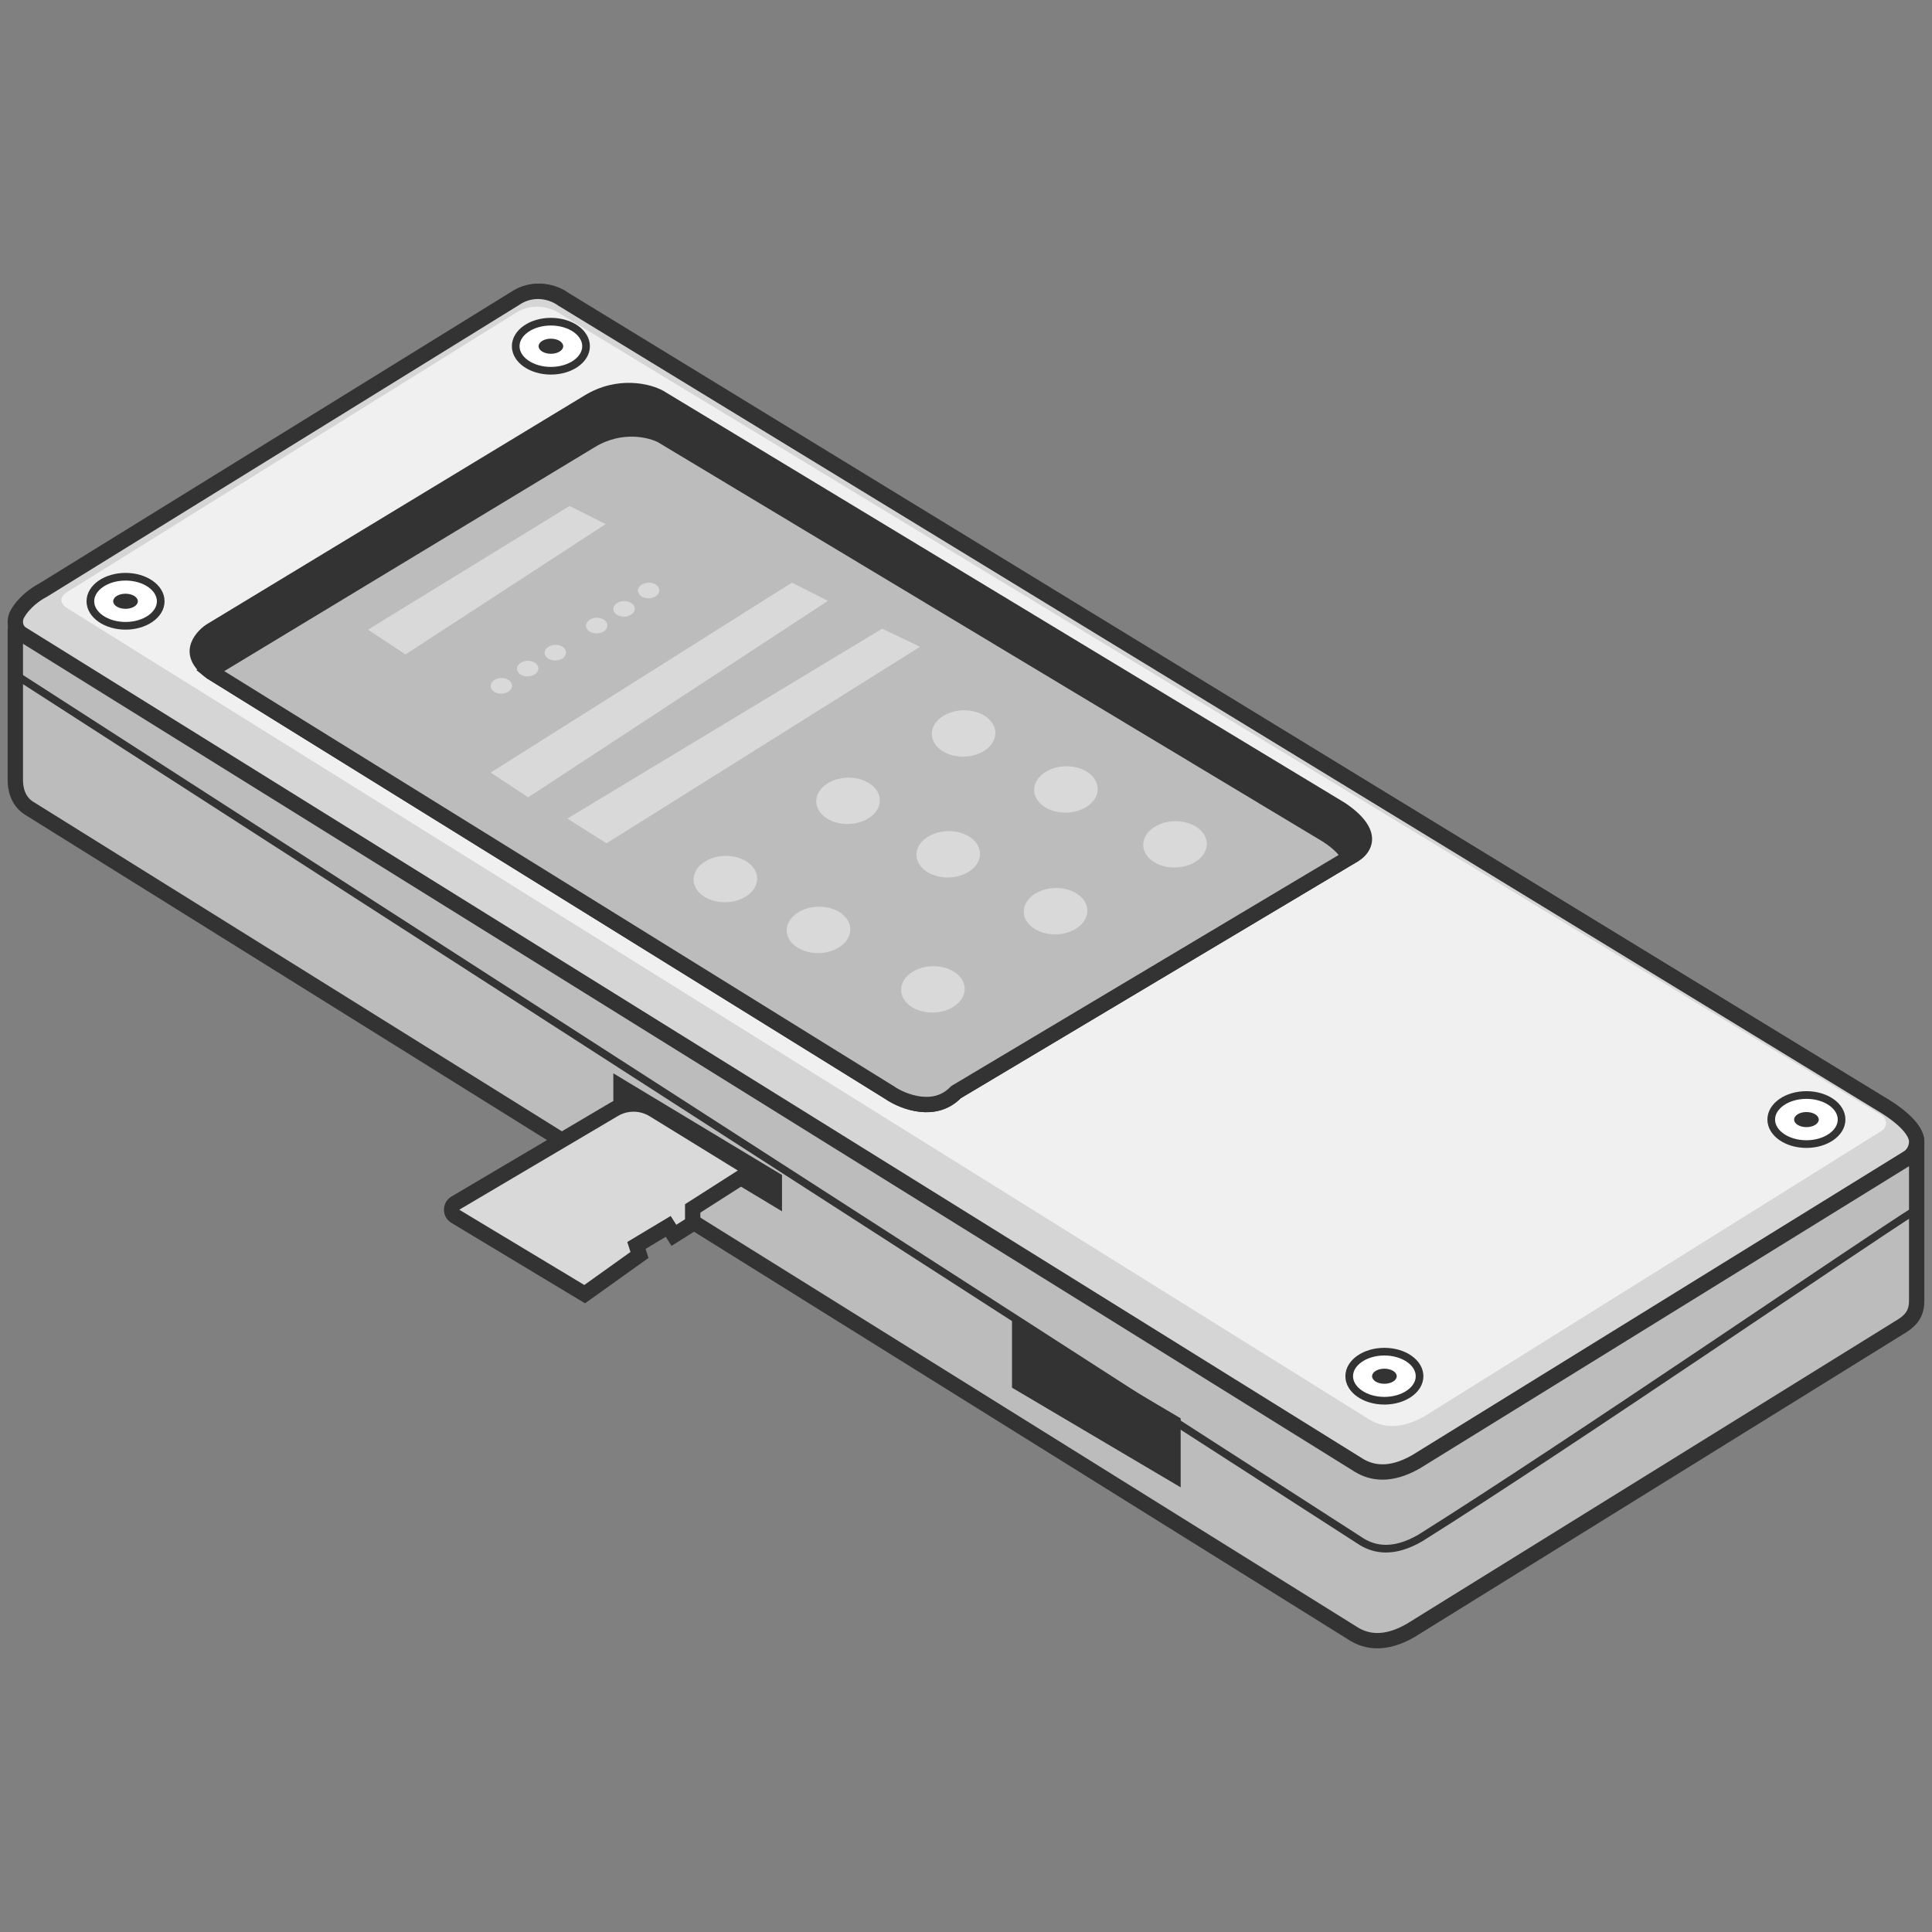 <svg fill="none" height="126" viewBox="0 0 126 126" width="126" xmlns="http://www.w3.org/2000/svg"><rect x="0" y="0" width="126" height="126" fill="#808080" stroke="none"/><path d="m1 50.869v-9.759c0-1.285 1.299-2.265 1.948-2.594l30.714-19.024c1.284-.889 2.598-.371 3.094 0l86.296 52.749c1.833 1.186 1.948 1.976 1.948 2.224v10.377c0 .791-.344 1.235-.917 1.606l-32.089 19.889c-1.719.988-2.903.7-3.667.247l-86.41-53.861c-.802-.494-.917-1.359-.917-1.853z" fill="#bcbcbc" stroke="#333" stroke-linecap="round" stroke-linejoin="round"/><path d="m125 74.444c0 .443-.216.85-.573 1.071-3.493 2.162-22.648 13.993-32.075 19.816-1.735.995-2.931.705-3.702.249l-87.224-54.23c-.421-.259-.547-.845-.301-1.294.419-.766 1.209-1.327 1.671-1.561l30.752-19.004c1.285-.888 2.601-.37 3.098 0l86.403 52.732c1.836 1.185 1.951 1.974 1.951 2.221z" fill="#d5d5d5" stroke="#333" stroke-linecap="round" stroke-linejoin="round"/><path d="m125 78.869c-3.589 2.256-22.682 15.355-32.368 21.433-1.783 1.039-3.011.736-3.804.26l-87.828-56.562" stroke="#333" stroke-width=".5"/><path d="m4.316 38.65 29.184-18.158c1.276-.891 2.581-.371 3.075 0l86.169 52.257c.35.228.338.77-.016.991-3.875 2.419-21.73 13.581-29.788 18.601-1.697.981-2.866.695-3.62.245l-84.694-52.769c-.095-.059-.193-.112-.283-.177-.234-.168-.622-.554-.026-.99z" fill="#f0f0f0"/><path d="m57.742 71.674-44.249-27.432c-2.025-1.486-.864-2.964-.031-3.516l24.658-14.934c2.183-1.328 4.337-.756 5.141-.303l44.45 26.87c2.667 1.781 1.743 3.248.948 3.758l-26.002 15.507c-1.632 1.624-3.956.71-4.915.05z" fill="#333"/><path d="m58.024 71.262-.01-.007-.01-.006-44.232-27.422c-.032-.024-.063-.047-.092-.07l24.898-15.052c.001-0.0.001-.001.002-.001 1.97-1.17 3.904-.662 4.591-.29l43.389 26.067c.884.578 1.277 1.074 1.433 1.448l-25.593 15.266-.053.032-.044.043c-.681.678-1.503.834-2.297.739-.809-.097-1.554-.453-1.981-.747z" fill="#bcbcbc" stroke="#333"/><g fill="#d9d9d9"><path clip-rule="evenodd" d="m42.213 39.016c.383.031.734-.171.783-.45s-.22-.532-.603-.563c-.383-.031-.734.171-.783.45-.05.28.22.532.603.563zm-.818.75c-.05.28-.401.481-.783.45-.383-.031-.653-.283-.603-.563.05-.28.401-.481.783-.45.383.031.653.283.603.563zm-1.786 1.089c-.05.28-.401.481-.783.45-.383-.031-.653-.283-.603-.563.05-.28.401-.481.783-.45.383.031.653.283.603.563zm-2.698 1.767c-.05.28-.401.481-.783.45-.383-.031-.653-.283-.603-.563.05-.28.401-.481.783-.45.383.031.653.283.603.563zm-2.588 1.489c.383.031.734-.171.783-.45.05-.28-.22-.532-.603-.563-.383-.031-.734.171-.783.45-.05.28.22.532.603.563zm-1.715 1.125c.383.031.734-.171.783-.45.05-.28-.22-.532-.603-.563-.383-.031-.733.171-.783.45-.05.28.22.532.603.563z" fill-rule="evenodd"/><path d="m62.898 64.69c-.148.83-1.188 1.428-2.324 1.336-1.135-.092-1.936-.84-1.788-1.669s1.188-1.428 2.324-1.336c1.135.092 1.936.84 1.788 1.669z"/><path d="m55.437 60.813c-.148.83-1.188 1.428-2.324 1.336-1.135-.092-1.936-.84-1.788-1.669.148-.83 1.188-1.428 2.324-1.336 1.135.092 1.936.84 1.788 1.669z"/><path d="m49.363 57.497c-.148.83-1.188 1.428-2.324 1.336-1.135-.092-1.936-.84-1.788-1.669.148-.83 1.188-1.428 2.324-1.336 1.135.092 1.936.84 1.788 1.669z"/><path d="m70.898 59.591c-.148.83-1.188 1.428-2.324 1.336-1.135-.092-1.936-.84-1.788-1.669s1.188-1.428 2.324-1.336c1.135.092 1.936.84 1.788 1.669z"/><path d="m63.898 55.882c-.148.83-1.188 1.428-2.324 1.336-1.135-.092-1.936-.84-1.788-1.669s1.188-1.428 2.324-1.336c1.135.092 1.936.84 1.788 1.669z"/><path d="m57.363 52.395c-.148.83-1.188 1.428-2.324 1.336-1.135-.092-1.936-.84-1.788-1.669.148-.83 1.188-1.428 2.324-1.336 1.135.092 1.936.84 1.788 1.669z"/><path d="m78.687 55.233c-.148.83-1.188 1.428-2.324 1.336s-1.936-.84-1.788-1.669c.148-.83 1.188-1.428 2.324-1.336 1.135.092 1.936.84 1.788 1.669z"/><path d="m71.573 51.653c-.148.83-1.188 1.428-2.324 1.336-1.135-.092-1.936-.84-1.788-1.669.148-.83 1.188-1.428 2.323-1.336 1.135.092 1.936.84 1.788 1.669z"/><path d="m64.898 48.001c-.148.83-1.188 1.428-2.324 1.336-1.135-.092-1.936-.84-1.788-1.669.148-.83 1.188-1.428 2.324-1.336 1.135.092 1.936.84 1.788 1.669z"/></g><ellipse cx="8.188" cy="39.213" fill="#fff" rx="2.294" ry="1.6" stroke="#333" stroke-linecap="round" stroke-linejoin="round" stroke-width=".5"/><path d="m8.989 39.213c0 .272-.359.492-.803.492s-.803-.22-.803-.492c0-.272.359-.492.803-.492s.803.22.803.492z" fill="#333"/><ellipse cx="35.927" cy="22.579" fill="#fff" rx="2.294" ry="1.6" stroke="#333" stroke-linecap="round" stroke-linejoin="round" stroke-width=".5"/><path d="m36.731 22.58c0 .272-.359.492-.803.492s-.803-.221-.803-.492.359-.492.803-.492.803.22.803.492z" fill="#333"/><ellipse cx="117.809" cy="73.014" fill="#fff" rx="2.294" ry="1.6" stroke="#333" stroke-linecap="round" stroke-linejoin="round" stroke-width=".5"/><path d="m118.614 73.016c0 .272-.36.492-.803.492-.444 0-.803-.22-.803-.492s.359-.492.803-.492c.443 0 .803.221.803.492z" fill="#333"/><ellipse cx="90.286" cy="89.752" fill="#fff" rx="2.294" ry="1.6" stroke="#333" stroke-linecap="round" stroke-linejoin="round" stroke-width=".5"/><path d="m91.09 89.754c0 .272-.359.492-.803.492s-.803-.22-.803-.492c0-.272.359-.492.803-.492s.803.22.803.492z" fill="#333"/><path d="m40 72.372v-2.372l11 6.628v2.372z" fill="#333"/><path d="m66 90.5v-4.5l11 6.5v4.5z" fill="#333"/><path d="m45.406 78.663-.231.147v.274.71l-1.225.771-.109-.172-.261-.411-.418.25-1.316.789-.339.203.12.377.078.245-3.574 2.555-8.436-5.078c-.324-.195-.322-.666.004-.859l10.349-6.114c.798-.472 1.792-.463 2.582.023l5.75 3.539c.314.193.318.649.007.847z" fill="#d9d9d9" stroke="#333"/><path d="m51.643 38-19.643 12.385 2.444 1.615 19.556-12.818z" fill="#d9d9d9"/><path d="m37.143 33-13.143 8.066 2.444 1.615 13.056-8.5z" fill="#d9d9d9"/><path d="m57.536 41-20.536 12.385 2.556 1.615 20.444-12.818z" fill="#d9d9d9"/></svg>